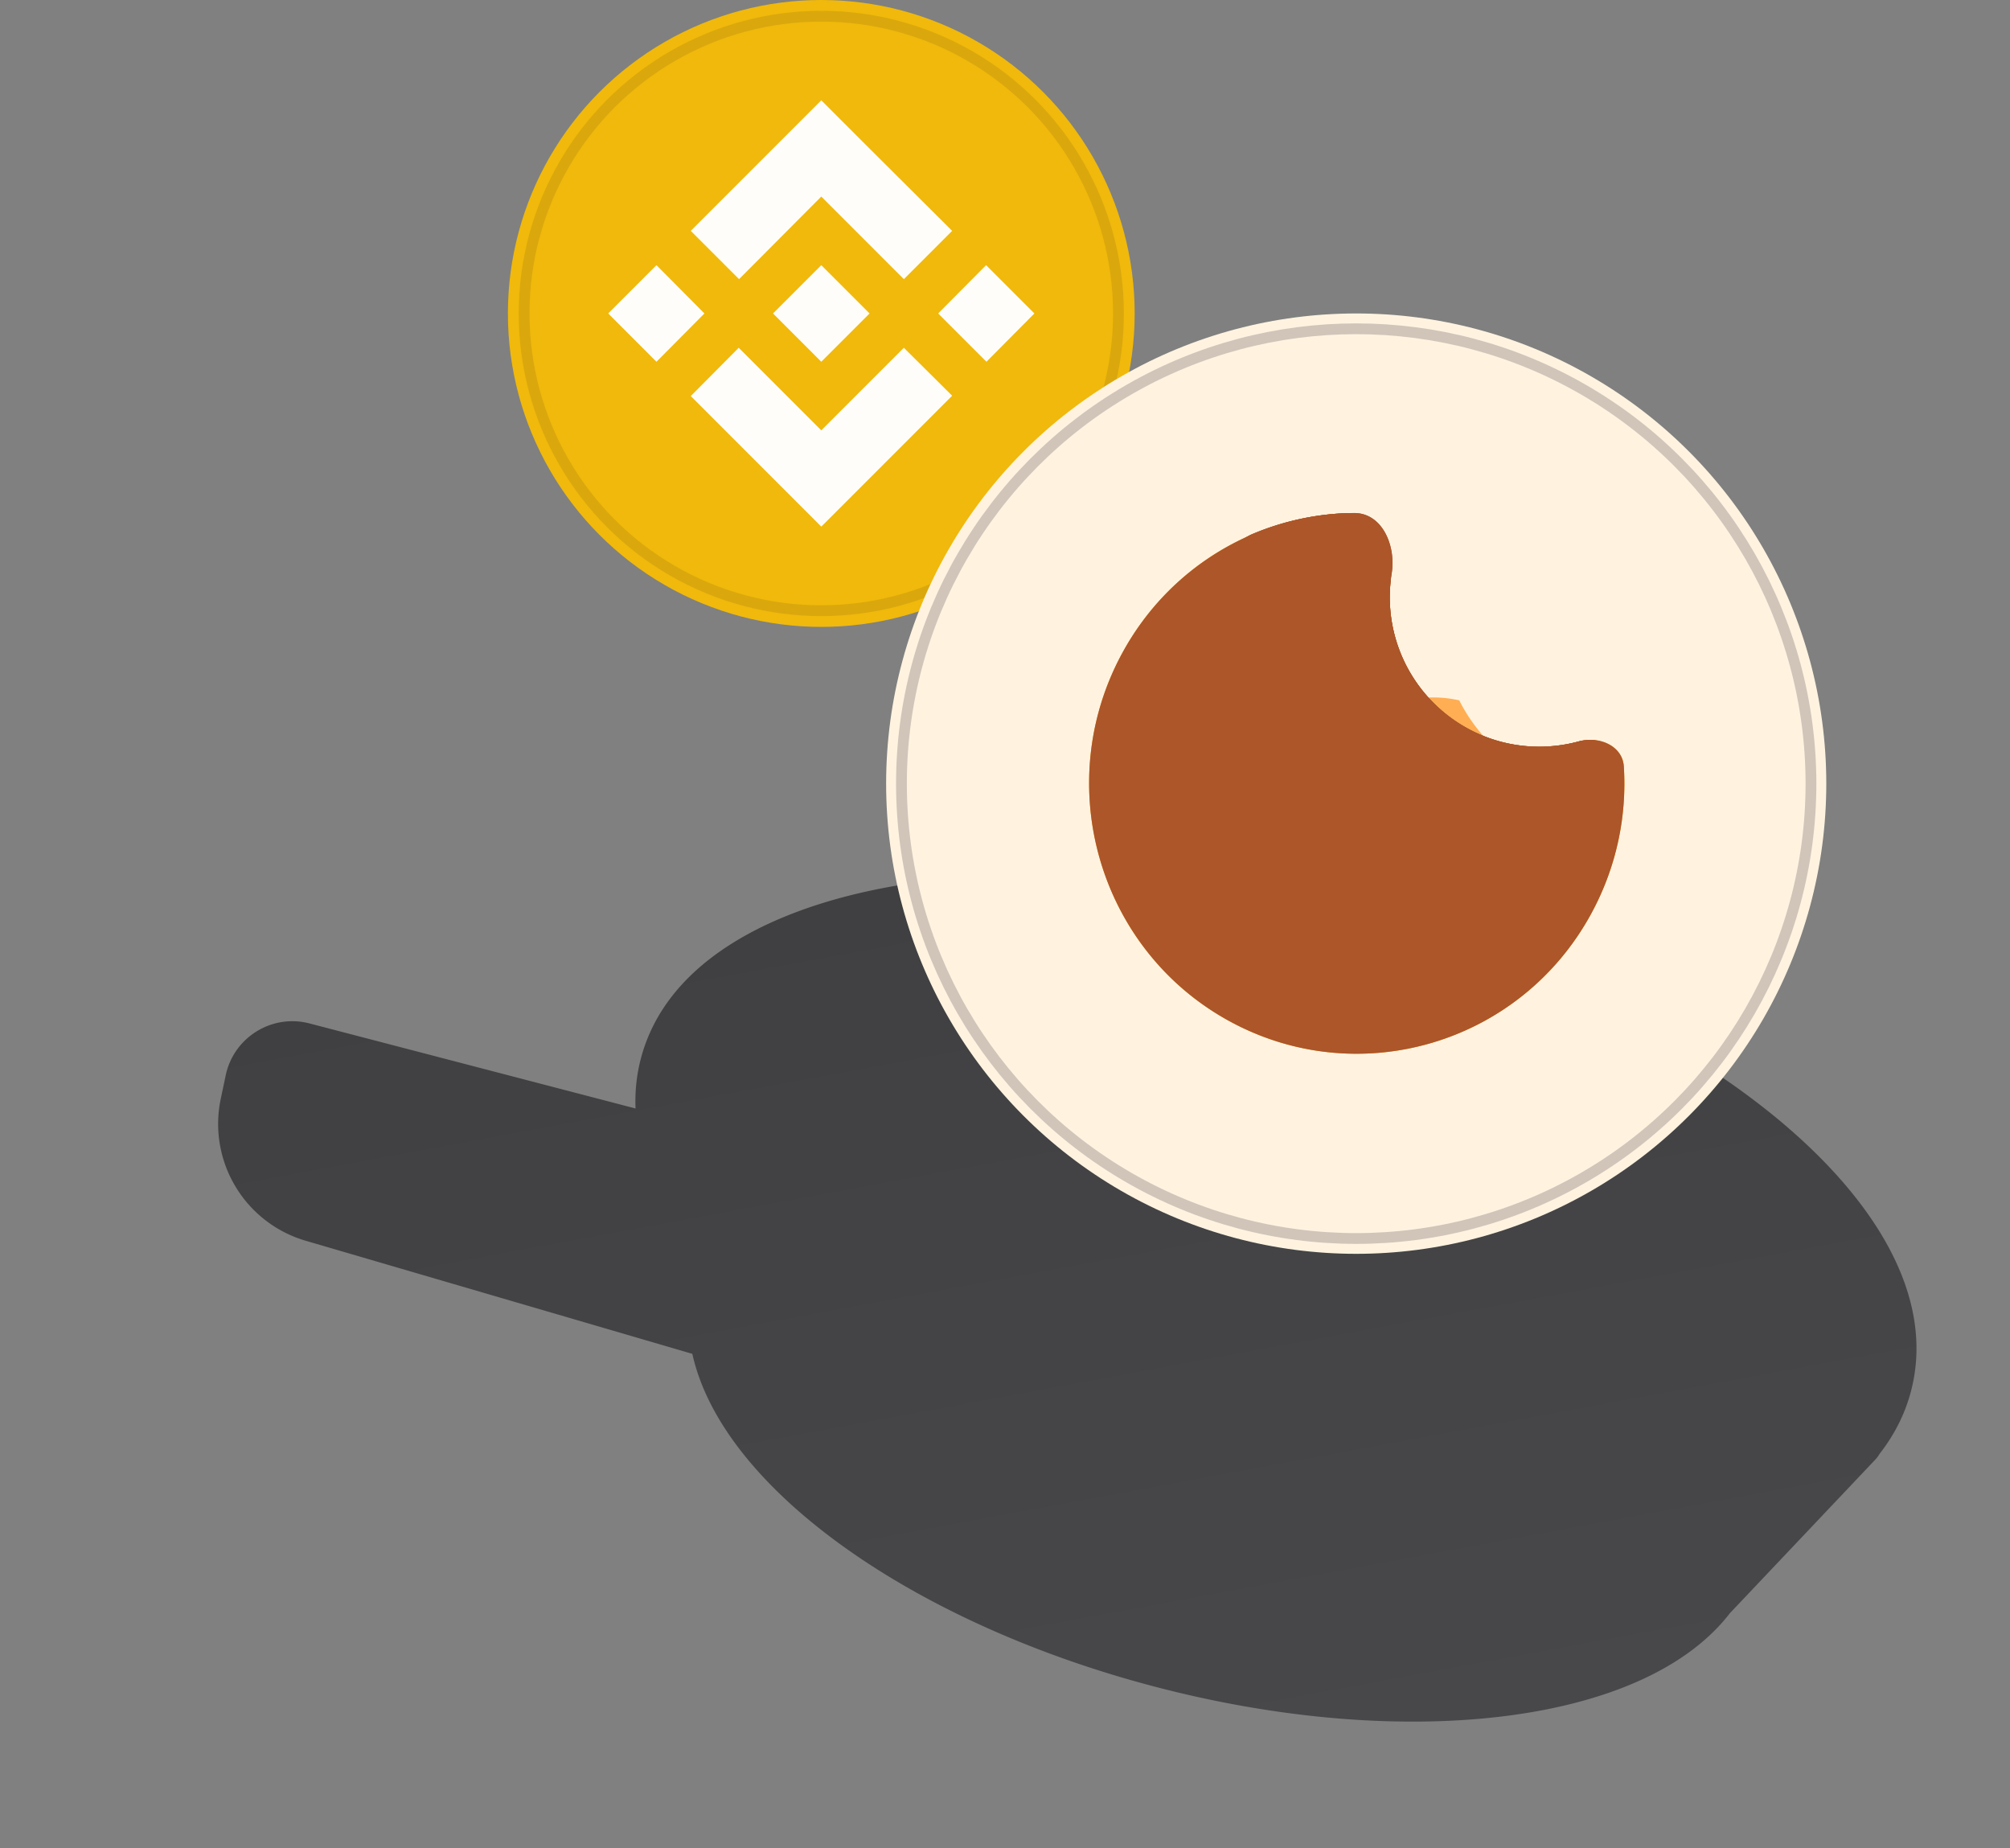 <svg xmlns="http://www.w3.org/2000/svg" xmlns:v="https://vecta.io/nano" width="186" height="171" fill="none"><rect width="100%" height="100%" fill="#808080" stroke="none"/><g fill="#606063"><path d="M67.045 119.028c-3.178 12.144 15 27.421 40.602 34.121s48.934 2.287 52.112-9.858-15-27.421-40.602-34.122-48.934-2.286-52.112 9.859z"/><path d="M155.924 149.273l15.422-16.285-109.354-28.619 5.721 21.818 88.211 23.086z"/><path d="M68.934 108.293L27.073 97.338c-1.815-.475-3.66.654-4.063 2.486l-.468 2.129a8.26 8.26 0 0 0 5.746 9.7l41.812 12.239-1.166-15.599z"/></g><path fill="url(#A)" d="M62.203 98.71c-3.694 14.114 18.324 32.101 49.178 40.176s58.86 3.178 62.554-10.936-18.324-32.101-49.178-40.176-58.861-3.179-62.554 10.935z"/><g fillRule="evenodd"><path fill="#606063" d="M146.673 123.286c7.098 5.22 11.246 10.866 11.865 15.871l2.978-.368c-.772-6.238-5.737-12.531-13.066-17.92-7.389-5.435-17.439-10.148-28.913-13.151s-22.544-3.817-31.649-2.699c-9.029 1.109-16.44 4.163-20.168 9.223l2.415 1.779c2.992-4.06 9.373-6.95 18.119-8.024 8.67-1.064 19.354-.299 30.523 2.624s20.859 7.49 27.896 12.665z"/><path fill="#979797" d="M75.734 118.739c-8.721-7.124-11.998-14.041-10.629-19.27s7.614-9.654 18.706-11.593c10.807-1.889 25.078-1.154 40.186 2.8s27.911 10.304 36.406 17.245c8.721 7.124 11.998 14.041 10.63 19.27s-7.614 9.653-18.707 11.593c-10.806 1.889-25.078 1.153-40.186-2.8s-27.91-10.304-36.406-17.245zm35.647 20.147c-30.854-8.075-52.872-26.062-49.178-40.176s31.7-19.01 62.554-10.935 52.872 26.062 49.178 40.176-31.7 19.01-62.554 10.936z"/><path fill="url(#B)" d="M64.167 124.049l-4.937-19.123 2.905-.75 4.937 19.123-2.905.75z"/><path fill="url(#C)" d="M62.469 106.189l-.128-.443-.202-.817-.142-.54c.022-.012.03-.019.028-.027l-.004-.025-.12-.794-.022-.191c-.072-.663-.096-1.321-.071-1.974.035-.903.166-1.793.395-2.668 3.694-14.114 31.7-19.01 62.555-10.936s52.872 26.062 49.178 40.176a12.4 12.4 0 0 1-.963 2.519 13.7 13.7 0 0 1-1.635 2.476l-.016.019c.011.02.014.025.015.029l-.611.651-12.932 13.655c-6.807 9.031-27.596 11.752-50.146 5.85-22.302-5.837-38.971-18.182-40.797-29.295-.093-.569-.484-1.054-1.037-1.215L29.127 111.91a8.26 8.26 0 0 1-5.762-9.635l.459-2.172c.39-1.845 2.242-2.99 4.066-2.514l34.249 8.931a.27.27 0 0 0 .331-.331zm-3.657-3.636c-.064-1.544.091-3.085.488-4.603 2.325-8.885 11.93-13.965 23.478-15.984 11.834-2.069 26.992-1.215 42.738 2.906s29.38 10.802 38.683 18.402c9.078 7.417 14.963 16.551 12.638 25.436-.557 2.129-1.552 4.064-2.901 5.789a3.08 3.08 0 0 1-.425.566l-13.429 14.181c-4.171 5.406-12.026 8.46-21.098 9.556-9.3 1.124-20.517.28-32.096-2.751-11.453-2.997-21.548-7.685-29.079-13.141-7.079-5.13-12.321-11.262-13.743-17.657l-35.782-10.464a11.26 11.26 0 0 1-7.855-13.134l.459-2.173c.744-3.519 4.277-5.704 7.758-4.796l30.165 7.867z"/></g><circle cx="76" cy="29" r="29" fill="#f0b90b"/><path fill="#fffdfa" d="M65.185 29l-4.437 4.468L56.28 29l4.468-4.468L65.185 29zM76 18.185l7.642 7.642 4.468-4.468-7.641-7.611L76 9.28 63.921 21.358l4.468 4.468L76 18.185zm15.252 6.347L86.815 29l4.468 4.468L95.72 29l-4.468-4.468zM76 39.815l-7.641-7.642-4.437 4.468L76 48.72l12.109-12.109-4.468-4.437L76 39.815zm0-6.347L80.468 29 76 24.532 71.532 29 76 33.468z"/><circle cx="76" cy="29" r="27.5" stroke="#191326" strokeWidth="3" opacity=".1" style="mix-blend-mode:multiply"/><circle cx="125.5" cy="72.5" r="43.5" fill="#fff3e0"/><path fill="#fffdfa" d="M138.275 71.584c.394-.103.795.146.892.546l.643 2.658c.097.395-.145.801-.54.898-.394.103-.795-.146-.892-.546l-.643-2.658c-.097-.394.145-.801.54-.898zm-19.936-19.438a.76.76 0 0 1 .207-1.032l2.269-1.499c.346-.224.801-.121 1.026.212a.76.76 0 0 1-.206 1.032l-2.27 1.499c-.34.231-.795.127-1.026-.212z"/><g fillRule="evenodd"><path fill="#ffae54" d="M135.035 64.794a10.96 10.96 0 0 0-8.557 1.612c3.837-1.286 8.25-.395 11.303 2.692 4.299 4.346 4.299 11.424 0 15.77-.516.522-1.078.984-1.674 1.379 1.574-.542 3.06-1.426 4.313-2.692 3.039-3.073 3.93-7.512 2.671-11.386a15.31 15.31 0 0 1-8.056-7.376z"/><path fill="url(#D)" d="M128.684 53.786c.316-2.992-1.149-6.438-4.156-6.31-8.385.358-16.386 5.013-20.705 12.996-6.56 12.125-2.149 27.327 9.843 33.948s27.048 2.185 33.608-9.94c2.333-4.308 3.28-9.005 2.992-13.567-.121-1.923-2.295-2.837-4.152-2.325-1.172.323-2.406.495-3.68.495a13.83 13.83 0 0 1-13.827-13.827 13.99 13.99 0 0 1 .077-1.47zm1.665 9.824c-4.843-2.676-10.936-.868-13.582 4.017s-.862 11.039 3.981 13.715 10.936.868 13.582-4.018c2.64-4.885.862-11.039-3.981-13.715z"/><path fill="#ac562a" d="M145.635 83.592h0a23.24 23.24 0 0 0 2.771-12.562c-.012-.189-.097-.371-.414-.533-.356-.182-.881-.25-1.383-.112a15.7 15.7 0 0 1-4.175.562c-1.849 0-3.623-.32-5.27-.907.556 2.689.205 5.582-1.194 8.171l-.001.002c-3.134 5.786-10.364 7.944-16.123 4.761-5.745-3.175-7.848-10.457-4.718-16.235 2.516-4.645 7.672-6.952 12.587-6.034a15.65 15.65 0 0 1-.972-5.449c0-.562.029-1.118.087-1.666.123-1.165-.115-2.369-.593-3.198-.45-.781-.991-1.08-1.629-1.053-7.751.331-15.149 4.634-19.146 12.021-6.078 11.234-1.982 25.308 9.105 31.429 11.079 6.117 24.997 2.025 31.068-9.195zm-15.593-22.197c-.919-1.85-1.435-3.935-1.435-6.14a13.99 13.99 0 0 1 .077-1.47c.316-2.992-1.149-6.438-4.156-6.31-8.385.358-16.386 5.013-20.705 12.996-6.56 12.125-2.149 27.327 9.843 33.948s27.048 2.185 33.608-9.94c2.333-4.308 3.28-9.005 2.992-13.567-.121-1.923-2.295-2.837-4.152-2.325-1.172.323-2.406.495-3.68.495-2.15 0-4.185-.491-6-1.366-2.296-1.108-4.24-2.831-5.615-4.957-.284-.438-.544-.893-.777-1.364zm-1.319 1.495c-4.507-1.526-9.599.384-11.956 4.736-2.646 4.885-.862 11.039 3.981 13.715s10.936.868 13.582-4.018a10.19 10.19 0 0 0 .627-8.271c-.799-2.243-2.379-4.212-4.608-5.444-.529-.292-1.073-.531-1.626-.718z"/></g><path fill="#ac562a" d="M128.784 53.044c.412-2.578-.886-5.6-3.497-5.579a24.62 24.62 0 0 0-9.496 1.986c-5.723 2.713-2.258 15.797 7.931 13.09a9.94 9.94 0 0 1 8.824 2.804c3.72 3.762 3.941 9.711.567 13.68.661.121 1.824-.159 3.645-1.3 1.438-.898 3.058-.006 3.586 1.505.486 1.382-.145 2.592-.776 3.803-.347.666-.694 1.333-.856 2.029-.467 2.021.048 4.114 2.227 4.691.953.249 2.106-.17 3.277-.916 4.363-5.106 6.352-11.559 5.97-17.892-.116-1.92-2.281-2.841-4.138-2.34a13.84 13.84 0 0 1-3.614.477 13.83 13.83 0 0 1-13.826-13.827c0-.744.061-1.486.176-2.212z"/><path fill="#ac562a" fillRule="evenodd" d="M134.876 69.009c.929 2.536.82 5.364-.344 7.82a9.99 9.99 0 0 1-1.419 2.195c.553.102 1.458-.078 2.805-.808l.84-.492c1.438-.898 3.058-.006 3.586 1.505.486 1.382-.145 2.592-.776 3.803-.347.666-.694 1.333-.856 2.029-.467 2.021.048 4.114 2.227 4.691.953.249 2.106-.17 3.277-.916 4.363-5.106 6.352-11.559 5.97-17.892-.116-1.92-2.281-2.841-4.138-2.34a13.84 13.84 0 0 1-3.614.477c-2.184 0-4.25-.507-6.087-1.409-1.33-.653-2.54-1.514-3.587-2.54-1.087-1.064-1.998-2.306-2.687-3.678a13.76 13.76 0 0 1-1.465-6.201c0-.744.061-1.486.176-2.212.412-2.578-.886-5.6-3.497-5.579a24.62 24.62 0 0 0-9.496 1.986c-5.723 2.713-2.258 15.797 7.931 13.09a9.97 9.97 0 0 1 8.824 2.804 10.19 10.19 0 0 1 2.33 3.664zm-7.147-8.268c-.637-1.708-.986-3.556-.986-5.485a16.02 16.02 0 0 1 .2-2.505c.146-.914-.025-1.885-.402-2.562-.356-.638-.778-.862-1.239-.858a22.76 22.76 0 0 0-8.741 1.82c-.769.376-1.323 1.127-1.552 2.246-.235 1.151-.086 2.566.49 3.889.571 1.312 1.515 2.428 2.757 3.09 1.214.646 2.851.933 4.988.366l.076-.02.077-.014a11.86 11.86 0 0 1 4.332.035zm9.371 9.276a12.03 12.03 0 0 1-.148 5.615c.934-.243 1.885-.135 2.72.25 1.147.528 2.015 1.54 2.432 2.733.757 2.158-.226 4.031-.803 5.129l-.079.151c-.371.71-.595 1.165-.694 1.589-.175.758-.125 1.374.034 1.768.126.314.342.564.85.699.141.035.632.013 1.572-.543 3.908-4.688 5.69-10.569 5.341-16.349-.012-.189-.097-.371-.412-.535-.353-.183-.877-.253-1.379-.118a15.71 15.71 0 0 1-4.1.541 15.67 15.67 0 0 1-5.334-.93z"/><path fill="#ac562a" d="M108.721 66.907c0 .686-.556 1.243-1.243 1.243a1.24 1.24 0 0 1-1.242-1.243c0-.687.556-1.243 1.242-1.243s1.243.556 1.243 1.243zm18.022 21.75c0 .686-.557 1.243-1.243 1.243s-1.243-.556-1.243-1.243.557-1.243 1.243-1.243 1.243.556 1.243 1.243zm-6.836 1.087a2.02 2.02 0 0 1-2.02 2.02 2.02 2.02 0 0 1 0-4.04 2.02 2.02 0 0 1 2.02 2.02z"/><circle cx="125.5" cy="72.5" r="42.082" stroke="#191326" strokeWidth="2.837" opacity=".2" style="mix-blend-mode:multiply"/><defs><linearGradient id="A" x1="124.757" x2="111.381" y1="87.774" y2="138.886" gradientUnits="userSpaceOnUse"><stop stop-color="#404042"/><stop offset="1" stop-color="#48484b"/></linearGradient><linearGradient id="B" x1="65.567" x2="60.735" y1="105.096" y2="123.129" gradientUnits="userSpaceOnUse"><stop stop-color="#404042"/><stop offset="1" stop-color="#48484b"/></linearGradient><linearGradient id="C" x1="92.495" x2="108.09" y1="80.169" y2="164.62" gradientUnits="userSpaceOnUse"><stop stop-color="#404042"/><stop offset="1" stop-color="#48484b"/></linearGradient><radialGradient id="D" cx="0" cy="0" r="1" gradientTransform="translate(125.55 72.472) rotate(90) scale(25.018 24.766)" gradientUnits="userSpaceOnUse"><stop offset=".334" stop-color="#f7b450"/><stop offset=".648" stop-color="#ffc977"/><stop offset="1" stop-color="#f90"/></radialGradient></defs></svg>